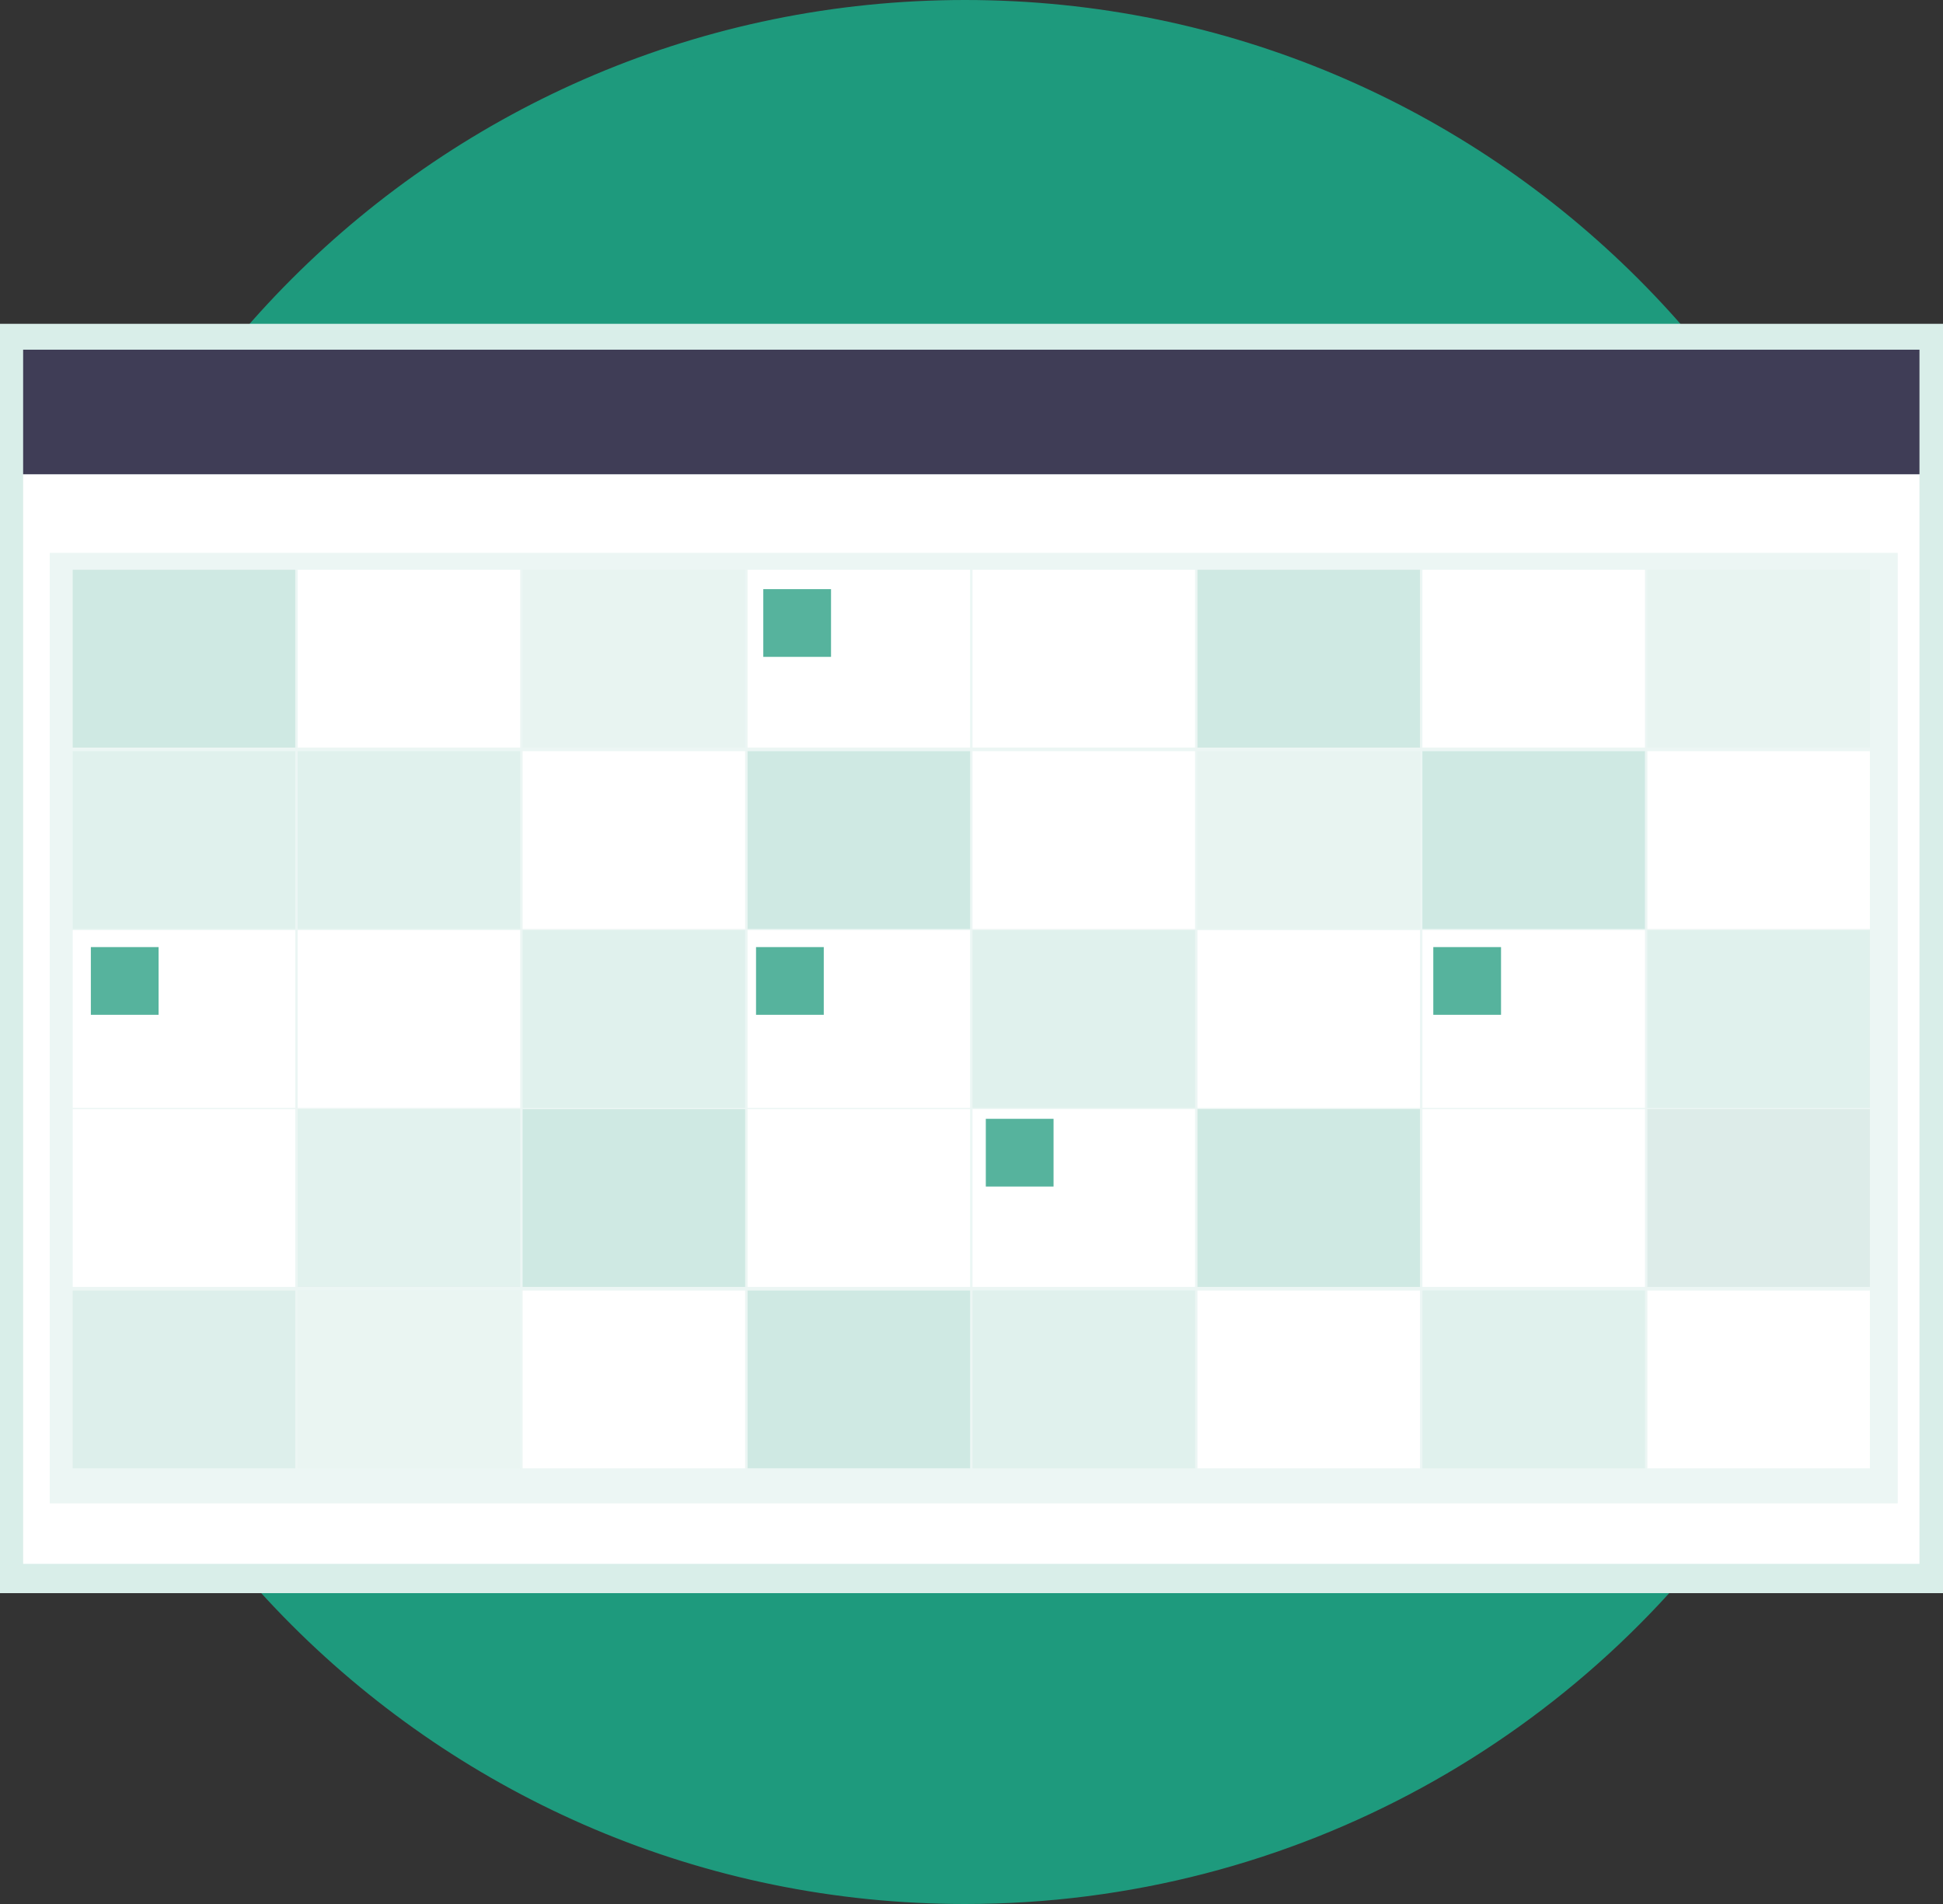 <svg xmlns="http://www.w3.org/2000/svg" width="150" height="147" viewBox="0 0 150 147">
  <rect x="0" y="0" width="150" height="147" fill="#333333" stroke="none"/>
  <g id="Group_2460" data-name="Group 2460" transform="translate(-296 -2494)">
    <g id="Path_1747" data-name="Path 1747" transform="translate(297 2494)" fill="#1e9a7d">
      <path d="M 73.5 146 C 63.712 146 54.218 144.083 45.28 140.303 C 40.984 138.486 36.841 136.237 32.965 133.619 C 29.126 131.025 25.516 128.046 22.235 124.765 C 18.954 121.484 15.975 117.874 13.381 114.035 C 10.763 110.159 8.514 106.016 6.697 101.72 C 2.917 92.782 1 83.288 1 73.5 C 1 63.712 2.917 54.218 6.697 45.28 C 8.514 40.984 10.763 36.841 13.381 32.965 C 15.975 29.126 18.954 25.516 22.235 22.235 C 25.516 18.954 29.126 15.975 32.965 13.381 C 36.841 10.763 40.984 8.514 45.28 6.697 C 54.218 2.917 63.712 1 73.5 1 C 83.288 1 92.782 2.917 101.72 6.697 C 106.016 8.514 110.159 10.763 114.035 13.381 C 117.874 15.975 121.484 18.954 124.765 22.235 C 128.046 25.516 131.025 29.126 133.619 32.965 C 136.237 36.841 138.486 40.984 140.303 45.28 C 144.083 54.218 146 63.712 146 73.5 C 146 80.766 144.926 87.937 142.807 94.813 C 140.75 101.49 137.715 107.874 133.786 113.786 C 127.358 123.461 118.54 131.537 108.286 137.142 C 103.068 139.995 97.507 142.196 91.757 143.685 C 85.824 145.221 79.682 146 73.5 146 Z" stroke="none"/>
      <path d="M 73.5 2 C 63.847 2 54.483 3.89 45.67 7.618 C 41.433 9.41 37.347 11.628 33.525 14.21 C 29.739 16.768 26.178 19.706 22.942 22.942 C 19.706 26.178 16.768 29.739 14.21 33.525 C 11.628 37.347 9.41 41.433 7.618 45.67 C 3.89 54.483 2 63.847 2 73.5 C 2 83.153 3.89 92.517 7.618 101.33 C 9.41 105.567 11.628 109.653 14.21 113.475 C 16.768 117.261 19.706 120.822 22.942 124.058 C 26.178 127.294 29.739 130.232 33.525 132.79 C 37.347 135.372 41.433 137.59 45.67 139.382 C 54.483 143.11 63.847 145 73.5 145 C 79.597 145 85.655 144.232 91.506 142.717 C 97.176 141.249 102.661 139.078 107.807 136.265 C 117.919 130.737 126.614 122.773 132.953 113.233 C 136.829 107.4 139.823 101.104 141.852 94.518 C 143.941 87.738 145 80.666 145 73.5 C 145 63.847 143.11 54.483 139.382 45.67 C 137.59 41.433 135.372 37.347 132.79 33.525 C 130.232 29.739 127.294 26.178 124.058 22.942 C 120.822 19.706 117.261 16.768 113.475 14.21 C 109.653 11.628 105.567 9.41 101.33 7.618 C 92.517 3.89 83.153 2 73.5 2 M 73.5 0 C 114.093 0 147 32.907 147 73.5 C 147 88.519 142.495 102.487 134.619 114.34 C 121.597 133.939 99.074 147 73.5 147 C 32.907 147 0 114.093 0 73.5 C 0 32.907 32.907 0 73.5 0 Z" stroke="none" fill="#1e9a7d"/>
    </g>
    <g id="Group_2189" data-name="Group 2189" transform="translate(295.805 2519.624)">
      <g id="Group_2109" data-name="Group 2109" transform="translate(0.195 -0.698)">
        <rect id="Rectangle_624" data-name="Rectangle 624" width="150" height="98" transform="translate(0 0.074)" fill="#d9eee9"/>
        <rect id="Rectangle_574" data-name="Rectangle 574" width="146.398" height="84.123" transform="translate(1.786 11.689)" fill="#fff"/>
        <rect id="Rectangle_575" data-name="Rectangle 575" width="146.398" height="9.617" transform="translate(1.786 2.072)" fill="#3f3d56"/>
        <rect id="Rectangle_576" data-name="Rectangle 576" width="142.664" height="73.386" transform="translate(3.84 17.758)" fill="#ecf6f4"/>
        <rect id="Rectangle_577" data-name="Rectangle 577" width="17.179" height="13.725" transform="translate(5.614 19.065)" fill="#b3ddd3" opacity="0.5"/>
        <rect id="Rectangle_578" data-name="Rectangle 578" width="17.179" height="13.725" transform="translate(22.98 19.065)" fill="#fff"/>
        <rect id="Rectangle_579" data-name="Rectangle 579" width="17.179" height="13.725" transform="translate(40.346 19.065)" fill="#d9eee9" opacity="0.2"/>
        <rect id="Rectangle_580" data-name="Rectangle 580" width="17.179" height="13.725" transform="translate(57.712 19.065)" fill="#fff"/>
        <rect id="Rectangle_581" data-name="Rectangle 581" width="17.179" height="13.725" transform="translate(75.078 19.065)" fill="#fff"/>
        <rect id="Rectangle_582" data-name="Rectangle 582" width="17.179" height="13.725" transform="translate(92.444 19.065)" fill="#b3ddd3" opacity="0.5"/>
        <rect id="Rectangle_583" data-name="Rectangle 583" width="17.179" height="13.725" transform="translate(109.811 19.065)" fill="#fff"/>
        <rect id="Rectangle_584" data-name="Rectangle 584" width="17.179" height="13.725" transform="translate(127.177 19.065)" fill="#d9eee9" opacity="0.2"/>
        <rect id="Rectangle_585" data-name="Rectangle 585" width="17.179" height="13.725" transform="translate(5.614 33.07)" fill="#b3ddd3" opacity="0.2"/>
        <rect id="Rectangle_586" data-name="Rectangle 586" width="17.179" height="13.725" transform="translate(22.98 33.07)" fill="#b3ddd3" opacity="0.2"/>
        <rect id="Rectangle_587" data-name="Rectangle 587" width="17.179" height="13.725" transform="translate(40.346 33.07)" fill="#fff"/>
        <rect id="Rectangle_588" data-name="Rectangle 588" width="17.179" height="13.725" transform="translate(57.712 33.07)" fill="#b3ddd3" opacity="0.5"/>
        <rect id="Rectangle_589" data-name="Rectangle 589" width="17.179" height="13.725" transform="translate(75.078 33.07)" fill="#fff"/>
        <rect id="Rectangle_590" data-name="Rectangle 590" width="17.179" height="13.725" transform="translate(92.444 33.07)" fill="#d9eee9" opacity="0.2"/>
        <rect id="Rectangle_591" data-name="Rectangle 591" width="17.179" height="13.725" transform="translate(109.811 33.07)" fill="#b3ddd3" opacity="0.5"/>
        <rect id="Rectangle_592" data-name="Rectangle 592" width="17.179" height="13.725" transform="translate(127.177 33.07)" fill="#fff"/>
        <rect id="Rectangle_593" data-name="Rectangle 593" width="17.179" height="13.725" transform="translate(5.614 46.888)" fill="#fff"/>
        <rect id="Rectangle_594" data-name="Rectangle 594" width="17.179" height="13.725" transform="translate(22.98 46.888)" fill="#fff"/>
        <rect id="Rectangle_595" data-name="Rectangle 595" width="17.179" height="13.725" transform="translate(40.346 46.888)" fill="#b3ddd3" opacity="0.2"/>
        <rect id="Rectangle_596" data-name="Rectangle 596" width="17.179" height="13.725" transform="translate(57.712 46.888)" fill="#fff"/>
        <rect id="Rectangle_597" data-name="Rectangle 597" width="17.179" height="13.725" transform="translate(75.078 46.888)" fill="#b3ddd3" opacity="0.2"/>
        <rect id="Rectangle_598" data-name="Rectangle 598" width="17.179" height="13.725" transform="translate(92.444 46.888)" fill="#fff"/>
        <rect id="Rectangle_599" data-name="Rectangle 599" width="17.179" height="13.725" transform="translate(109.811 46.888)" fill="#fff"/>
        <rect id="Rectangle_600" data-name="Rectangle 600" width="17.179" height="13.725" transform="translate(127.177 46.888)" fill="#b3ddd3" opacity="0.2"/>
        <rect id="Rectangle_601" data-name="Rectangle 601" width="17.179" height="13.725" transform="translate(5.614 60.706)" fill="#fff"/>
        <rect id="Rectangle_602" data-name="Rectangle 602" width="17.179" height="13.725" transform="translate(22.98 60.706)" fill="#d9eee9" opacity="0.5"/>
        <rect id="Rectangle_603" data-name="Rectangle 603" width="17.179" height="13.725" transform="translate(40.346 60.706)" fill="#b3ddd3" opacity="0.5"/>
        <rect id="Rectangle_604" data-name="Rectangle 604" width="17.179" height="13.725" transform="translate(57.712 60.706)" fill="#fff"/>
        <rect id="Rectangle_605" data-name="Rectangle 605" width="17.179" height="13.725" transform="translate(75.078 60.706)" fill="#fff"/>
        <rect id="Rectangle_606" data-name="Rectangle 606" width="17.179" height="13.725" transform="translate(92.444 60.706)" fill="#b3ddd3" opacity="0.5"/>
        <rect id="Rectangle_607" data-name="Rectangle 607" width="17.179" height="13.725" transform="translate(109.811 60.706)" fill="#fff"/>
        <rect id="Rectangle_608" data-name="Rectangle 608" width="17.179" height="13.725" transform="translate(127.177 60.706)" fill="#cee3de" opacity="0.5"/>
        <rect id="Rectangle_609" data-name="Rectangle 609" width="17.179" height="13.725" transform="translate(5.614 74.711)" fill="#cfe9e3" opacity="0.5"/>
        <path id="Path_1753" data-name="Path 1753" d="M0,0H17.179V13.725H0Z" transform="translate(22.98 74.711)" fill="#e1f1ed" opacity="0.2"/>
        <rect id="Rectangle_611" data-name="Rectangle 611" width="17.179" height="13.725" transform="translate(40.346 74.711)" fill="#fff"/>
        <rect id="Rectangle_612" data-name="Rectangle 612" width="17.179" height="13.725" transform="translate(57.712 74.711)" fill="#b3ddd3" opacity="0.5"/>
        <rect id="Rectangle_613" data-name="Rectangle 613" width="17.179" height="13.725" transform="translate(75.078 74.711)" fill="#b3ddd3" opacity="0.2"/>
        <rect id="Rectangle_614" data-name="Rectangle 614" width="17.179" height="13.725" transform="translate(92.444 74.711)" fill="#fff"/>
        <rect id="Rectangle_615" data-name="Rectangle 615" width="17.179" height="13.725" transform="translate(109.811 74.711)" fill="#b3ddd3" opacity="0.2"/>
        <rect id="Rectangle_616" data-name="Rectangle 616" width="17.179" height="13.725" transform="translate(127.177 74.711)" fill="#fff"/>
        <rect id="Rectangle_617" data-name="Rectangle 617" width="5.229" height="5.229" transform="translate(7.014 48.195)" fill="#56b39d"/>
        <rect id="Rectangle_618" data-name="Rectangle 618" width="5.229" height="5.229" transform="translate(58.926 20.559)" fill="#56b39d"/>
        <rect id="Rectangle_619" data-name="Rectangle 619" width="5.229" height="5.229" transform="translate(58.366 48.195)" fill="#56b39d"/>
        <rect id="Rectangle_620" data-name="Rectangle 620" width="5.229" height="5.229" transform="translate(76.105 61.453)" fill="#56b39d"/>
        <rect id="Rectangle_621" data-name="Rectangle 621" width="5.229" height="5.229" transform="translate(110.651 48.195)" fill="#56b39d"/>
        <line id="Line_368" data-name="Line 368" x1="8.226" y2="19.48" transform="translate(26.08 71.757)" fill="#6c63ff"/>
      </g>
    </g>
  </g>
</svg>
